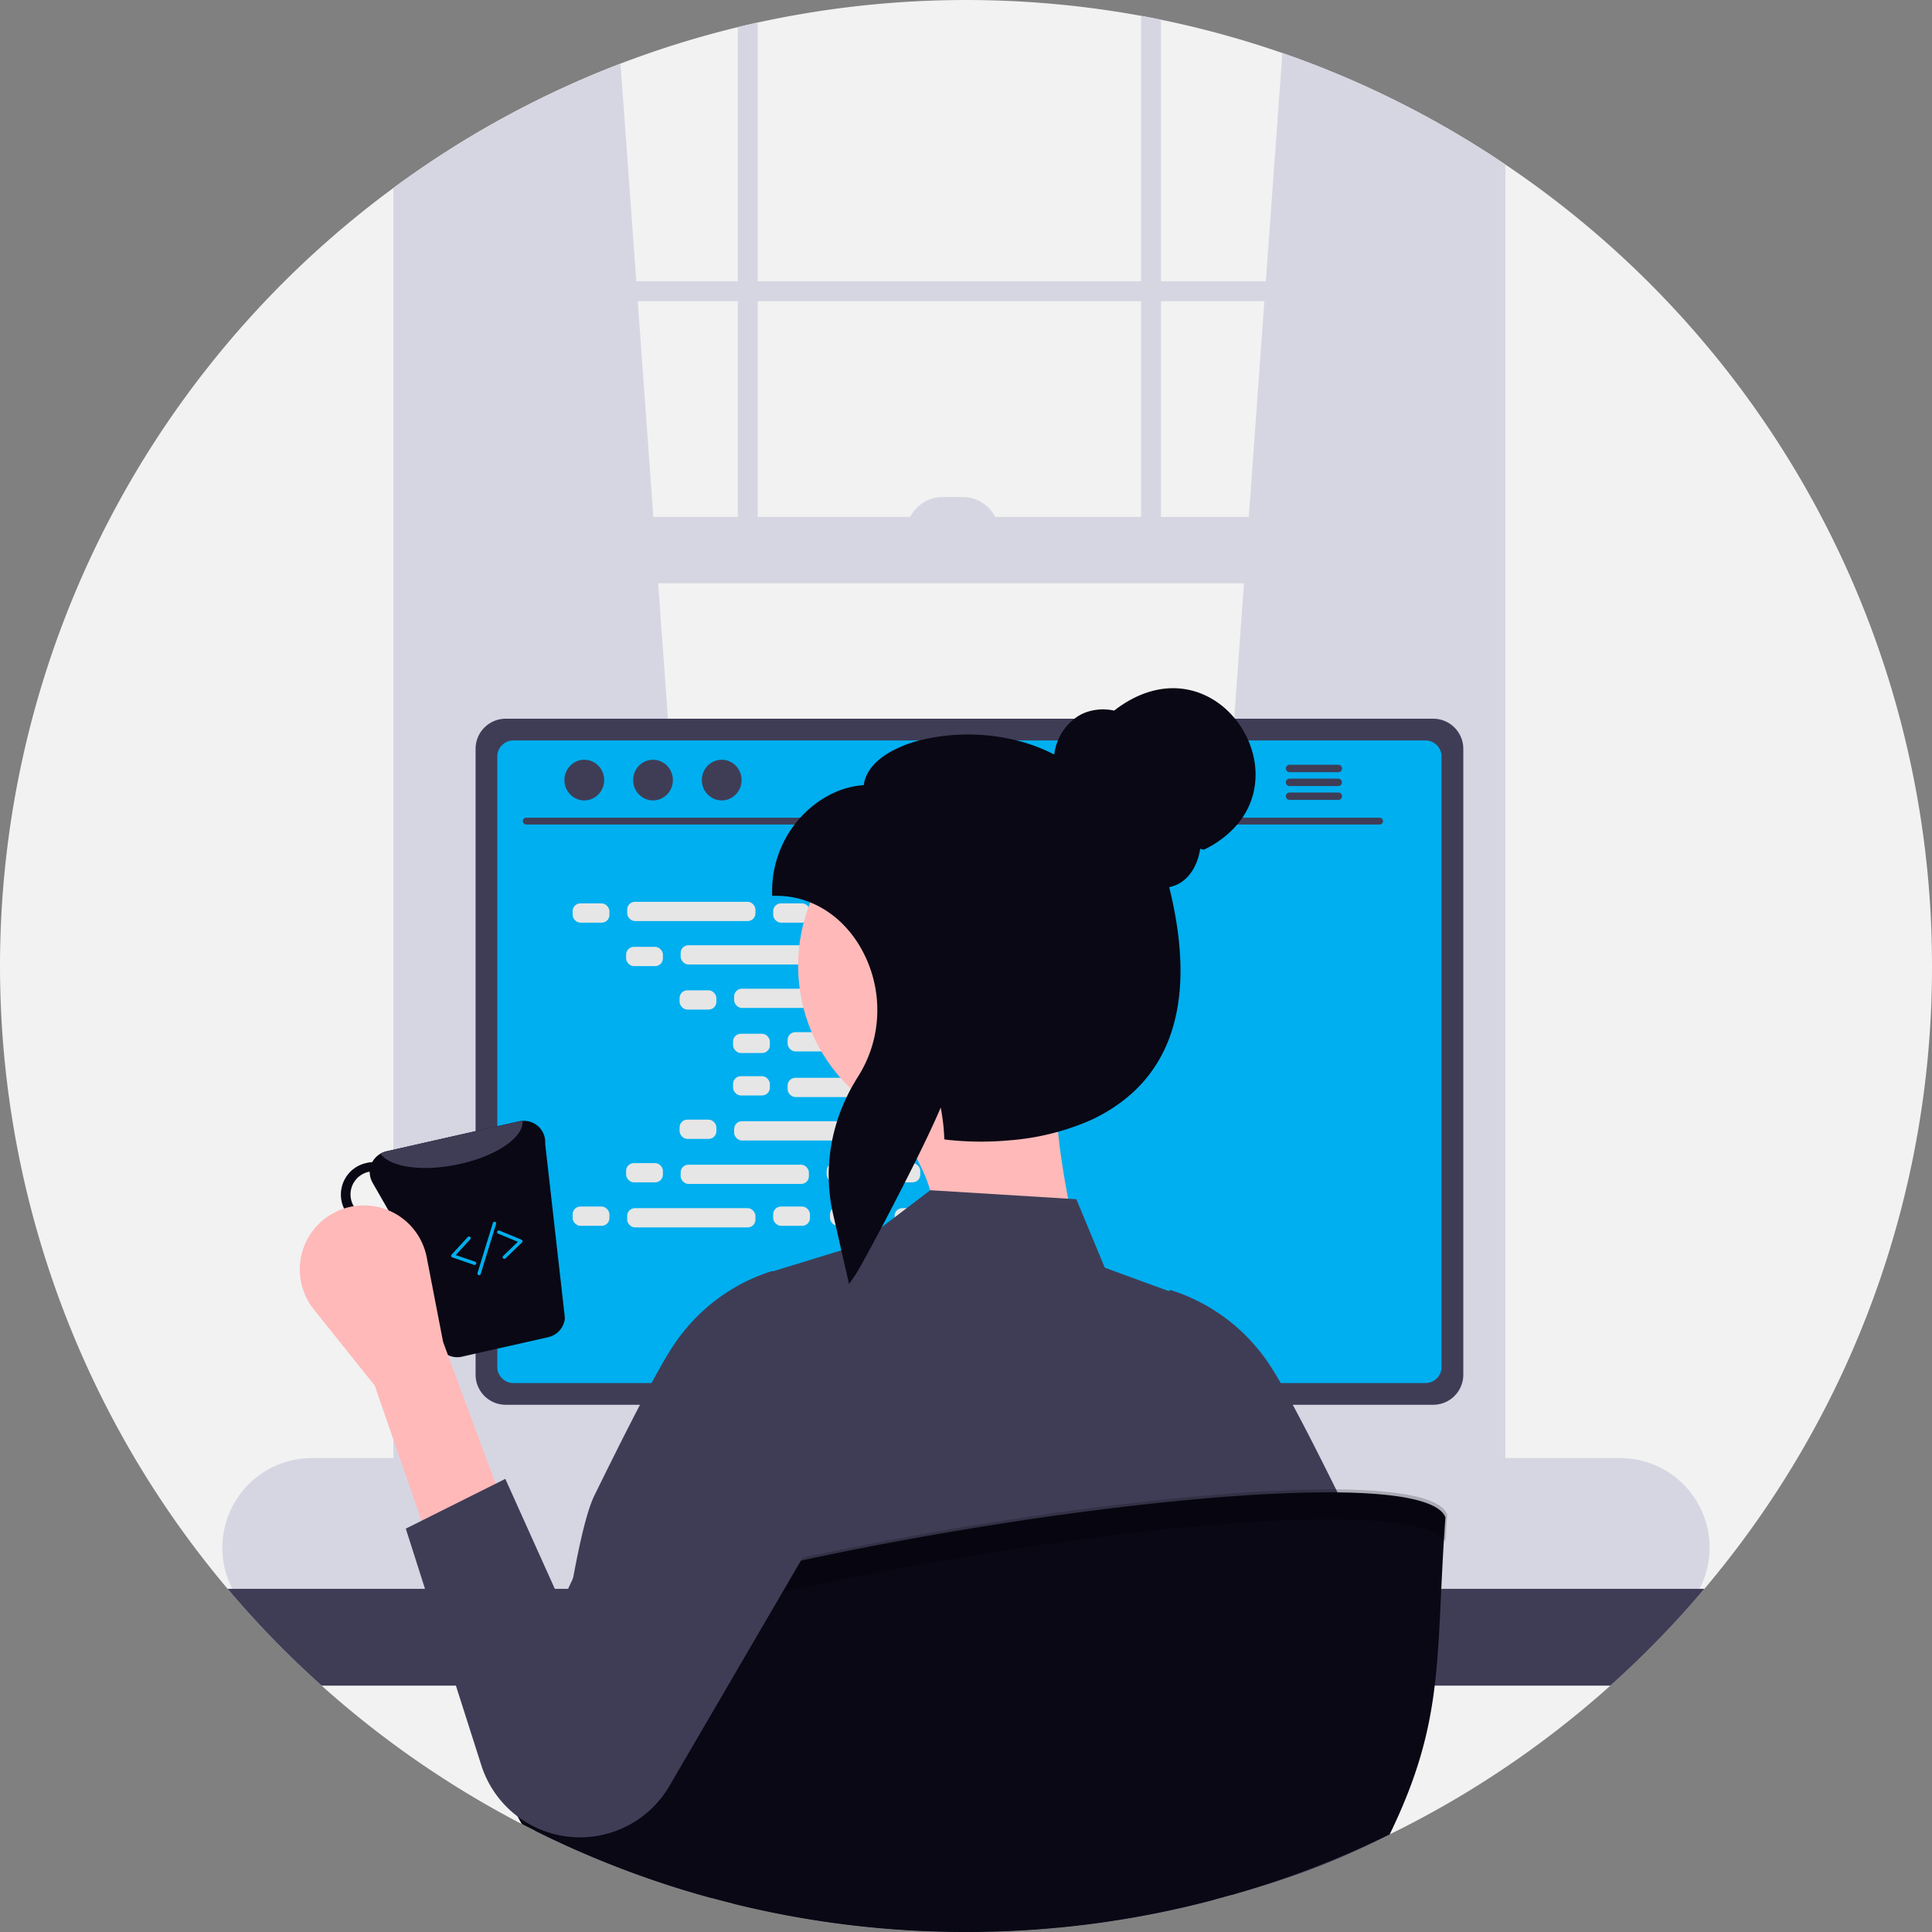 <svg xmlns="http://www.w3.org/2000/svg" width="720" height="719.998" viewBox="0 0 720 719.998"
  xmlns:xlink="http://www.w3.org/1999/xlink" role="img" artist="Katerina Limpitsouni"
  source="https://undraw.co/">
  <rect x="0" y="0" width="720" height="719.998" fill="#808080" stroke="none"/>
  <g id="Group_67" data-name="Group 67" transform="translate(-670.999 -251)">
    <path id="Path_1041-3364" data-name="Path 1041"
      d="M1031,521a358.581,358.581,0,0,1-84.818,232.118c-1.993,2.367-4.023,4.7-6.091,7.013a361.981,361.981,0,0,1-84.07,69.745q-10.8,6.484-22.073,12.22c-.76.386-1.532.772-2.292,1.146-.909.461-1.831.909-2.753,1.358a356.461,356.461,0,0,1-59.194,22.7q-3.177.9-6.365,1.744a359.482,359.482,0,0,1-82.015,11.821c-1.445.037-2.865.062-4.235.087-.486.013-.959.025-1.433.025-1.557.012-3.1.025-4.659.025a360.337,360.337,0,0,1-86.624-10.5q-4.26-1.047-8.483-2.205a355.62,355.62,0,0,1-43.561-14.985q-11.211-4.671-22.024-10.078c-1.632-.822-3.264-1.644-4.871-2.491-.685-.336-1.358-.7-2.03-1.046a361.811,361.811,0,0,1-101.709-79.8c-1.993-2.23-3.949-4.5-5.88-6.776a360.031,360.031,0,0,1,61.773-522.061c2.043-1.507,4.1-3,6.179-4.46l1.233-.859a357.2,357.2,0,0,1,120.955-54.623c2.466-.61,4.933-1.183,7.424-1.719a363.484,363.484,0,0,1,142.854-2.5c2.479.461,4.958.934,7.424,1.445a357.857,357.857,0,0,1,120.955,49.117c.822.523,1.644,1.046,2.466,1.594,1.657,1.071,3.313,2.167,4.945,3.276A359.607,359.607,0,0,1,1031,521Z"
      transform="translate(360 90)" fill="#f2f2f2" />
    <path id="Path_1042-3365" data-name="Path 1042"
      d="M549.936,702.564,434.873,712.779l-1.233.112V221.922l1.233-.859a359.155,359.155,0,0,1,77.244-41.032L518,261.123l.536,7.424,5.817,80.421,1.794,24.739L549.724,699.7Z"
      transform="translate(390.13 94.675)" fill="#d6d6e3" />
    <path id="Path_1043-3366" data-name="Path 1043"
      d="M777.877,213.557c.822.523,1.644,1.046,2.466,1.594V713.67l-2.466-.224-113.817-10.1.212-2.865,23.581-325.992,1.794-24.739,5.817-80.421L696,261.9l6.166-85.042a358.362,358.362,0,0,1,75.712,36.7Z"
      transform="translate(446.738 93.896)" fill="#d6d6e3" />
    <path id="Path_1044-3367" data-name="Path 1044"
      d="M835.7,206.32V713.233c0,9.729-6.7,17.639-14.948,17.639H451.04c-6.826,0-12.619-5.431-14.375-12.843a20.064,20.064,0,0,1-.573-4.8V214.6l-1.233.859c-2.08,1.457-4.136,2.952-6.179,4.46V713.233a28.549,28.549,0,0,0,7.7,19.931,21.252,21.252,0,0,0,9.691,5.8,18.83,18.83,0,0,0,4.97.66H820.756a19,19,0,0,0,4.983-.66c9.94-2.678,17.377-13.192,17.377-25.736V211.191c-1.632-1.109-3.289-2.2-4.945-3.276C837.348,207.366,836.526,206.843,835.7,206.32Z"
      transform="translate(388.911 101.134)" fill="#d6d6e3" />
    <rect id="Rectangle_265" data-name="Rectangle 265" width="407.026" height="7.423"
      transform="translate(821.298 355.803)" fill="#d6d6e3" />
    <path id="Path_1045-3368" data-name="Path 1045"
      d="M531.73,169.459c2.466-.61,4.933-1.183,7.424-1.719V369.3H531.73Z"
      transform="translate(414.228 91.656)" fill="#d6d6e3" />
    <path id="Path_1046-3369" data-name="Path 1046"
      d="M652.37,165.73c2.479.461,4.958.934,7.424,1.445V369.8H652.37Z"
      transform="translate(443.866 91.162)" fill="#d6d6e3" />
    <path id="Path_1047-3370" data-name="Path 1047"
      d="M898.373,597.21H410.929a33.409,33.409,0,0,0,0,66.818H898.373a33.338,33.338,0,0,0,25.068-11.353,33.758,33.758,0,0,0,3.757-5.2,31.822,31.822,0,0,0,2.18-4.434,33.388,33.388,0,0,0-31-45.828Z"
      transform="translate(376.343 197.164)" fill="#d6d6e3" />
    <rect id="Rectangle_266" data-name="Rectangle 266" width="404.552" height="24.743"
      transform="translate(823.772 443.642)" fill="#d6d6e3" />
    <path id="Path_1048-3371" data-name="Path 1048"
      d="M284.729,148.69h7.423A13.609,13.609,0,0,1,305.761,162.3H271.12a13.609,13.609,0,0,1,13.609-13.609Z"
      transform="translate(737.607 287.529)" fill="#d6d6e3" />
    <path id="Path_1049-3372" data-name="Path 1049"
      d="M929.452,636.34A359.994,359.994,0,0,1,894.424,672.4H414.118A360,360,0,0,1,379.09,636.34Z"
      transform="translate(376.729 206.777)" fill="#3f3d56" />
    <path id="Path_1050-3373" data-name="Path 1050"
      d="M649.079,536.07H568.21a3.957,3.957,0,0,0-1.283.2,4.3,4.3,0,0,0-3.027,4.111V668.136h89.5V540.38a4.314,4.314,0,0,0-4.322-4.31ZM618.473,599.1a9.381,9.381,0,0,1-1.943,5.73,9.548,9.548,0,0,1-17.165-5.73V584.277a9.554,9.554,0,1,1,19.109,0Z"
      transform="translate(422.131 182.144)" fill="#2f2e41" />
    <path id="Path_1051-3374" data-name="Path 1051"
      d="M563.68,638.81v12.32a2.416,2.416,0,0,0,2.4,2.417h85.241a2.424,2.424,0,0,0,2.4-2.417V638.81Z"
      transform="translate(422.077 207.384)" fill="#3f3d56" />
    <path id="Path_1052-3375" data-name="Path 1052"
      d="M810.165,376.02H464.491a11.225,11.225,0,0,0-11.211,11.2V620.483a11.22,11.22,0,0,0,11.211,11.211H810.165a11.22,11.22,0,0,0,11.211-11.211V387.219A11.225,11.225,0,0,0,810.165,376.02Z"
      transform="translate(394.955 142.824)" fill="#3f3d56" />
    <path id="Path_1053-3376" data-name="Path 1053"
      d="M805.678,382.52H465.772a6,6,0,0,0-5.992,6V616.009A6,6,0,0,0,465.772,622H805.678a6,6,0,0,0,5.992-5.992V388.524a6,6,0,0,0-5.991-6Z"
      transform="translate(396.552 144.421)" fill="#00afef" />
    <path id="Path_1054-3377" data-name="Path 1054"
      d="M728.575,654l-3.139-14.911a3.728,3.728,0,0,0-2.317-2.7,3.6,3.6,0,0,0-1.32-.249H525.842a3.6,3.6,0,0,0-1.32.249,3.728,3.728,0,0,0-2.317,2.7L519.066,654a3.721,3.721,0,0,0,3.637,4.484H724.925a3.673,3.673,0,0,0,2.89-1.383,3.718,3.718,0,0,0,.76-3.1Z"
      transform="translate(411.097 206.728)" fill="#2f2e41" />
    <rect id="Rectangle_267" data-name="Rectangle 267" width="6.228" height="3.737" rx="0.488"
      transform="translate(938.376 845.554)" fill="#3f3d56" />
    <rect id="Rectangle_268" data-name="Rectangle 268" width="6.228" height="3.737" rx="0.488"
      transform="translate(950.832 845.554)" fill="#3f3d56" />
    <rect id="Rectangle_269" data-name="Rectangle 269" width="6.228" height="3.737" rx="0.488"
      transform="translate(963.289 845.554)" fill="#3f3d56" />
    <rect id="Rectangle_270" data-name="Rectangle 270" width="6.228" height="3.737" rx="0.488"
      transform="translate(975.746 845.554)" fill="#3f3d56" />
    <rect id="Rectangle_271" data-name="Rectangle 271" width="6.228" height="3.737" rx="0.488"
      transform="translate(988.202 845.554)" fill="#3f3d56" />
    <rect id="Rectangle_272" data-name="Rectangle 272" width="6.228" height="3.737" rx="0.488"
      transform="translate(1000.659 845.554)" fill="#3f3d56" />
    <rect id="Rectangle_273" data-name="Rectangle 273" width="6.228" height="3.737" rx="0.488"
      transform="translate(1013.116 845.554)" fill="#3f3d56" />
    <rect id="Rectangle_274" data-name="Rectangle 274" width="6.228" height="3.737" rx="0.488"
      transform="translate(1025.573 845.554)" fill="#3f3d56" />
    <rect id="Rectangle_275" data-name="Rectangle 275" width="6.228" height="3.737" rx="0.488"
      transform="translate(1038.029 845.554)" fill="#3f3d56" />
    <rect id="Rectangle_276" data-name="Rectangle 276" width="6.228" height="3.737" rx="0.488"
      transform="translate(1050.486 845.554)" fill="#3f3d56" />
    <rect id="Rectangle_277" data-name="Rectangle 277" width="6.228" height="3.737" rx="0.488"
      transform="translate(1062.943 845.554)" fill="#3f3d56" />
    <rect id="Rectangle_278" data-name="Rectangle 278" width="6.228" height="3.737" rx="0.488"
      transform="translate(1075.399 845.554)" fill="#3f3d56" />
    <rect id="Rectangle_279" data-name="Rectangle 279" width="6.228" height="3.737" rx="0.488"
      transform="translate(1087.856 845.554)" fill="#3f3d56" />
    <rect id="Rectangle_280" data-name="Rectangle 280" width="6.228" height="3.737" rx="0.488"
      transform="translate(1100.313 845.554)" fill="#3f3d56" />
    <rect id="Rectangle_281" data-name="Rectangle 281" width="6.228" height="3.737" rx="0.488"
      transform="translate(1112.77 845.554)" fill="#3f3d56" />
    <rect id="Rectangle_282" data-name="Rectangle 282" width="6.228" height="3.737" rx="0.488"
      transform="translate(1125.226 845.554)" fill="#3f3d56" />
    <rect id="Rectangle_283" data-name="Rectangle 283" width="6.228" height="3.737" rx="0.488"
      transform="translate(938.228 851.782)" fill="#3f3d56" />
    <rect id="Rectangle_284" data-name="Rectangle 284" width="6.228" height="3.737" rx="0.488"
      transform="translate(950.685 851.782)" fill="#3f3d56" />
    <rect id="Rectangle_285" data-name="Rectangle 285" width="6.228" height="3.737" rx="0.488"
      transform="translate(963.142 851.782)" fill="#3f3d56" />
    <rect id="Rectangle_286" data-name="Rectangle 286" width="6.228" height="3.737" rx="0.488"
      transform="translate(975.599 851.782)" fill="#3f3d56" />
    <rect id="Rectangle_287" data-name="Rectangle 287" width="6.228" height="3.737" rx="0.488"
      transform="translate(988.055 851.782)" fill="#3f3d56" />
    <rect id="Rectangle_288" data-name="Rectangle 288" width="6.228" height="3.737" rx="0.488"
      transform="translate(1000.512 851.782)" fill="#3f3d56" />
    <rect id="Rectangle_289" data-name="Rectangle 289" width="6.228" height="3.737" rx="0.488"
      transform="translate(1012.969 851.782)" fill="#3f3d56" />
    <rect id="Rectangle_290" data-name="Rectangle 290" width="6.228" height="3.737" rx="0.488"
      transform="translate(1025.425 851.782)" fill="#3f3d56" />
    <rect id="Rectangle_291" data-name="Rectangle 291" width="6.228" height="3.737" rx="0.488"
      transform="translate(1037.882 851.782)" fill="#3f3d56" />
    <rect id="Rectangle_292" data-name="Rectangle 292" width="6.228" height="3.737" rx="0.488"
      transform="translate(1050.339 851.782)" fill="#3f3d56" />
    <rect id="Rectangle_293" data-name="Rectangle 293" width="6.228" height="3.737" rx="0.488"
      transform="translate(1062.795 851.782)" fill="#3f3d56" />
    <rect id="Rectangle_294" data-name="Rectangle 294" width="6.228" height="3.737" rx="0.488"
      transform="translate(1075.252 851.782)" fill="#3f3d56" />
    <rect id="Rectangle_295" data-name="Rectangle 295" width="6.228" height="3.737" rx="0.488"
      transform="translate(1087.709 851.782)" fill="#3f3d56" />
    <rect id="Rectangle_296" data-name="Rectangle 296" width="6.228" height="3.737" rx="0.488"
      transform="translate(1100.166 851.782)" fill="#3f3d56" />
    <rect id="Rectangle_297" data-name="Rectangle 297" width="6.228" height="3.737" rx="0.488"
      transform="translate(1112.622 851.782)" fill="#3f3d56" />
    <rect id="Rectangle_298" data-name="Rectangle 298" width="6.228" height="3.737" rx="0.488"
      transform="translate(1125.079 851.782)" fill="#3f3d56" />
    <rect id="Rectangle_299" data-name="Rectangle 299" width="49.827" height="3.737" rx="0.488"
      transform="translate(998.021 859.256)" fill="#3f3d56" />
    <path id="Path_1055-3378" data-name="Path 1055"
      d="M786.723,408.176H468.674a1.265,1.265,0,1,1,0-2.53H786.723a1.265,1.265,0,1,1,0,2.53Z"
      transform="translate(398.426 150.102)" fill="#3f3d56" />
    <ellipse id="Ellipse_180" data-name="Ellipse 180" cx="7.412" cy="7.577" rx="7.412" ry="7.577"
      transform="translate(881.338 534.136)" fill="#3f3d56" />
    <ellipse id="Ellipse_181" data-name="Ellipse 181" cx="7.412" cy="7.577" rx="7.412" ry="7.577"
      transform="translate(906.944 534.136)" fill="#3f3d56" />
    <ellipse id="Ellipse_182" data-name="Ellipse 182" cx="7.412" cy="7.577" rx="7.412" ry="7.577"
      transform="translate(932.55 534.136)" fill="#3f3d56" />
    <path id="Path_1056-3379" data-name="Path 1056"
      d="M715.222,389.8H697.035a1.377,1.377,0,0,0,0,2.753h18.187a1.377,1.377,0,1,0,0-2.753Z"
      transform="translate(454.508 146.21)" fill="#3f3d56" />
    <path id="Path_1057-3380" data-name="Path 1057"
      d="M715.222,393.95H697.035a1.377,1.377,0,0,0,0,2.753h18.187a1.376,1.376,0,1,0,0-2.753Z"
      transform="translate(454.508 147.229)" fill="#3f3d56" />
    <path id="Path_1058-3381" data-name="Path 1058"
      d="M715.222,398.1H697.035a1.377,1.377,0,0,0,0,2.753h18.187a1.377,1.377,0,1,0,0-2.753Z"
      transform="translate(454.508 148.249)" fill="#3f3d56" />
    <rect id="Rectangle_300" data-name="Rectangle 300" width="13.71" height="7.175" rx="2.88"
      transform="translate(884.402 587.672)" fill="#e6e6e6" />
    <rect id="Rectangle_301" data-name="Rectangle 301" width="13.71" height="7.175" rx="2.88"
      transform="translate(959.142 587.672)" fill="#e6e6e6" />
    <rect id="Rectangle_302" data-name="Rectangle 302" width="13.71" height="7.175" rx="2.88"
      transform="translate(980.318 587.672)" fill="#e6e6e6" />
    <rect id="Rectangle_303" data-name="Rectangle 303" width="47.791" height="7.175" rx="2.88"
      transform="translate(904.732 587.073)" fill="#e6e6e6" />
    <rect id="Rectangle_304" data-name="Rectangle 304" width="47.791" height="7.175" rx="2.88"
      transform="translate(1004.385 587.073)" fill="#e6e6e6" />
    <rect id="Rectangle_305" data-name="Rectangle 305" width="13.71" height="7.175" rx="2.88"
      transform="translate(904.332 603.866)" fill="#e6e6e6" />
    <rect id="Rectangle_306" data-name="Rectangle 306" width="13.71" height="7.175" rx="2.88"
      transform="translate(979.073 603.866)" fill="#e6e6e6" />
    <rect id="Rectangle_307" data-name="Rectangle 307" width="13.71" height="7.175" rx="2.88"
      transform="translate(1000.249 603.866)" fill="#e6e6e6" />
    <rect id="Rectangle_308" data-name="Rectangle 308" width="47.791" height="7.175" rx="2.88"
      transform="translate(924.662 603.267)" fill="#e6e6e6" />
    <rect id="Rectangle_309" data-name="Rectangle 309" width="47.791" height="7.175" rx="2.88"
      transform="translate(1024.316 603.267)" fill="#e6e6e6" />
    <rect id="Rectangle_310" data-name="Rectangle 310" width="13.71" height="7.175" rx="2.88"
      transform="translate(924.263 620.059)" fill="#e6e6e6" />
    <rect id="Rectangle_311" data-name="Rectangle 311" width="13.71" height="7.175" rx="2.88"
      transform="translate(999.003 620.059)" fill="#e6e6e6" />
    <rect id="Rectangle_312" data-name="Rectangle 312" width="13.71" height="7.175" rx="2.88"
      transform="translate(1020.18 620.059)" fill="#e6e6e6" />
    <rect id="Rectangle_313" data-name="Rectangle 313" width="47.791" height="7.175" rx="2.88"
      transform="translate(944.593 619.461)" fill="#e6e6e6" />
    <rect id="Rectangle_314" data-name="Rectangle 314" width="47.791" height="7.175" rx="2.88"
      transform="translate(1044.247 619.461)" fill="#e6e6e6" />
    <rect id="Rectangle_315" data-name="Rectangle 315" width="13.71" height="7.175" rx="2.88"
      transform="translate(944.194 636.253)" fill="#e6e6e6" />
    <rect id="Rectangle_316" data-name="Rectangle 316" width="13.71" height="7.175" rx="2.88"
      transform="translate(1018.934 636.253)" fill="#e6e6e6" />
    <rect id="Rectangle_317" data-name="Rectangle 317" width="13.71" height="7.175" rx="2.88"
      transform="translate(1040.111 636.253)" fill="#e6e6e6" />
    <rect id="Rectangle_318" data-name="Rectangle 318" width="47.791" height="7.175" rx="2.88"
      transform="translate(964.524 635.655)" fill="#e6e6e6" />
    <rect id="Rectangle_319" data-name="Rectangle 319" width="13.71" height="7.175" rx="2.88"
      transform="translate(959.142 700.646)" fill="#e6e6e6" />
    <rect id="Rectangle_320" data-name="Rectangle 320" width="13.71" height="7.175" rx="2.88"
      transform="translate(980.318 700.646)" fill="#e6e6e6" />
    <rect id="Rectangle_321" data-name="Rectangle 321" width="47.791" height="7.175" rx="2.88"
      transform="translate(1004.385 701.244)" fill="#e6e6e6" />
    <rect id="Rectangle_322" data-name="Rectangle 322" width="13.71" height="7.175" rx="2.88"
      transform="translate(884.402 700.646)" fill="#e6e6e6" />
    <rect id="Rectangle_323" data-name="Rectangle 323" width="47.791" height="7.175" rx="2.88"
      transform="translate(904.732 701.244)" fill="#e6e6e6" />
    <rect id="Rectangle_324" data-name="Rectangle 324" width="13.71" height="7.175" rx="2.88"
      transform="translate(904.332 684.452)" fill="#e6e6e6" />
    <rect id="Rectangle_325" data-name="Rectangle 325" width="13.71" height="7.175" rx="2.88"
      transform="translate(979.073 684.452)" fill="#e6e6e6" />
    <rect id="Rectangle_326" data-name="Rectangle 326" width="13.71" height="7.175" rx="2.88"
      transform="translate(1000.249 684.452)" fill="#e6e6e6" />
    <rect id="Rectangle_327" data-name="Rectangle 327" width="47.791" height="7.175" rx="2.88"
      transform="translate(924.662 685.05)" fill="#e6e6e6" />
    <rect id="Rectangle_328" data-name="Rectangle 328" width="13.71" height="7.175" rx="2.88"
      transform="translate(924.263 668.258)" fill="#e6e6e6" />
    <rect id="Rectangle_329" data-name="Rectangle 329" width="13.71" height="7.175" rx="2.88"
      transform="translate(999.003 668.258)" fill="#e6e6e6" />
    <rect id="Rectangle_330" data-name="Rectangle 330" width="13.71" height="7.175" rx="2.88"
      transform="translate(1020.18 668.258)" fill="#e6e6e6" />
    <rect id="Rectangle_331" data-name="Rectangle 331" width="47.791" height="7.175" rx="2.88"
      transform="translate(944.593 668.856)" fill="#e6e6e6" />
    <rect id="Rectangle_332" data-name="Rectangle 332" width="13.71" height="7.175" rx="2.88"
      transform="translate(944.194 652.065)" fill="#e6e6e6" />
    <rect id="Rectangle_333" data-name="Rectangle 333" width="13.71" height="7.175" rx="2.88"
      transform="translate(1018.934 652.065)" fill="#e6e6e6" />
    <rect id="Rectangle_334" data-name="Rectangle 334" width="13.71" height="7.175" rx="2.88"
      transform="translate(1040.111 652.065)" fill="#e6e6e6" />
    <rect id="Rectangle_335" data-name="Rectangle 335" width="47.791" height="7.175" rx="2.88"
      transform="translate(964.524 652.663)" fill="#e6e6e6" />
    <path id="Path_223-3382" data-name="Path 223"
      d="M304.558,542.57s20.613,28.936,13.251,36.771,55.23,8.03,55.23,8.03-9.4-42.094-6.635-51.781Z"
      transform="translate(699.068 125.378)" fill="#ffb9b9" />
    <path id="Path_1059-3383" data-name="Path 1059"
      d="M789.655,757.108c-.76.386-1.532.772-2.292,1.146-19.682,9.841-35.427,15.434-56.964,21.563-1.819-20.3-3.575-55.993-5.282-78.116-.448-5.742-.9-10.563-1.333-13.964a18.912,18.912,0,0,0-1.1-5.294l.075,5.294.187,13.964,1.084,79.86a359.487,359.487,0,0,1-82.015,11.821c-1.445.037-2.865.062-4.235.087-.486.012-.959.025-1.433.025-1.557.013-3.1.025-4.659.025a360.338,360.338,0,0,1-86.624-10.5c.61-20.093,1.221-55.383,1.806-81.318.125-5.07.237-9.791.361-13.964.237-8.919.486-15.347.723-17.5a5.432,5.432,0,0,0-.486,1.208,121.028,121.028,0,0,0-2.354,16.293c-.436,4.173-.872,8.894-1.308,13.964-2.317,26.944-4.733,63.579-7.225,79.113a355.621,355.621,0,0,1-43.561-14.985Q481.812,761.157,471,755.751c1.37-8.969,2.8-19.021,4.273-29.448,1.146-8.084,2.329-16.393,3.538-24.6,1.868-12.681,3.787-25.113,5.73-36.062,2.84-15.994,5.755-28.85,8.645-34.754,2.741-5.606,5.481-11.136,8.134-16.43.922-1.856,1.844-3.687,2.741-5.468.212-.424.424-.835.635-1.246,1.906-3.749,3.75-7.337,5.506-10.7,1.507-2.878,2.94-5.593,4.3-8.1,3.289-6.079,6.079-10.925,8.147-13.989a68.831,68.831,0,0,1,36.473-27.666l.374-.1.262.112,25.474-7.823,3.725-1.146,2.5-.772,8.819-6.714,4.8-3.65,4.5-3.426,8.794-6.689,54.448,3.351,10.6,25.524,23.742,8.682.411-.187.361-.149.374.1a68.893,68.893,0,0,1,36.473,27.666c1.171,1.756,2.591,4.073,4.2,6.876,1.37,2.379,2.865,5.095,4.484,8.1,2.3,4.273,4.821,9.093,7.487,14.313.585,1.146,1.183,2.317,1.781,3.5q1.663,3.288,3.376,6.714c2.653,5.294,5.394,10.825,8.134,16.443,2.379,4.871,4.783,14.886,7.15,27.629,1.956,10.588,3.9,23.07,5.78,36.062,2.466,16.842-.162,37.009,2.068,52.505C789.369,755.19,789.518,756.149,789.655,757.108Z"
      transform="translate(399.308 177.479)" fill="#3f3d56" />
    <circle id="Ellipse_183" data-name="Ellipse 183" cx="63.326" cy="63.326" r="63.326"
      transform="translate(968.44 547.534)" fill="#ffb9b9" />
    <path id="Path_1060-3384" data-name="Path 1060"
      d="M719.446,386.358a33.145,33.145,0,0,0-4.945-8.1c-9.617-11.747-27.106-16.916-45.056-3.015a19.032,19.032,0,0,0-10.4.6,16.08,16.08,0,0,0-4.385,2.417,19.894,19.894,0,0,0-6.154,8.1,19.335,19.335,0,0,0-1.37,5.269,62.987,62.987,0,0,0-13.989-5.269,75.163,75.163,0,0,0-36.286,0,45.522,45.522,0,0,0-10.937,4.335c-5.83,3.363-9.181,7.611-9.779,12.332-8.408.473-17.153,4.9-23.668,12.145-.735.81-1.445,1.657-2.105,2.529A40.745,40.745,0,0,0,542,442.675v1.582h1.582a33.472,33.472,0,0,1,12.644,2.466,34.361,34.361,0,0,1,7.337,4.048,35.816,35.816,0,0,1,4.2,3.488,41.71,41.71,0,0,1,7.624,10.028,46.663,46.663,0,0,1,5.082,30.781,45.1,45.1,0,0,1-1.893,7.175,46.816,46.816,0,0,1-4.622,9.5c-.075.112-.137.224-.212.336-.835,1.333-1.632,2.691-2.379,4.061-.561,1.021-1.084,2.068-1.57,3.114a64.732,64.732,0,0,0-3.587,9.019,66.749,66.749,0,0,0-3.04,16.866c-.087,1.52-.112,3.039-.062,4.559a64.74,64.74,0,0,0,1.283,11.66c.112.523.224,1.034.336,1.557l.909,3.974,2.155,9.48,1.495,6.527,1.383,6.054,2.043-2.927c.7-1,2.454-4.061,4.808-8.4,1.557-2.828,3.363-6.2,5.319-9.891,2.728-5.17,5.718-10.937,8.645-16.692,1.183-2.329,2.354-4.646,3.488-6.913,2.143-4.3,4.161-8.446,5.892-12.133,1.594-3.4,2.952-6.415,3.961-8.832.311,1.582.573,3.189.772,4.808.224,1.644.386,3.313.473,4.983.025.249.037.511.05.76l.05,1.022.012.3,1.32.174a115.869,115.869,0,0,0,22.92.174h.012a93.25,93.25,0,0,0,29.348-7.113,61.357,61.357,0,0,0,14.7-9.019,51.437,51.437,0,0,0,5.8-5.63c.448-.511.884-1.021,1.308-1.545a51.227,51.227,0,0,0,6.291-9.841,52.062,52.062,0,0,0,2.915-7.175c4.783-14.487,4.509-32.562-.822-54.037a12.363,12.363,0,0,0,4.073-1.57c3.911-2.354,6.627-7.026,7.474-12.731l1.345.361a37.5,37.5,0,0,0,12.469-9.392,30.043,30.043,0,0,0,1.918-2.529C723.345,406.2,723.395,395.439,719.446,386.358Z"
      transform="translate(416.751 140.583)" fill="#090814" />
    <path id="Path_1061-3385" data-name="Path 1061" d="M206.32,483.352,216.9,442.5l9.346,35.247Z"
      transform="translate(721.688 359.711)" opacity="0.2" />
    <path id="Path_1062-3386" data-name="Path 1062"
      d="M813.893,616.764c-3.787,52.169.137,75.139-20.765,118.152a356.456,356.456,0,0,1-59.194,22.7q-3.177.9-6.365,1.744a359.48,359.48,0,0,1-82.015,11.822c-1.445.037-2.865.062-4.235.087-.486.013-.959.025-1.433.025-1.557.012-3.1.025-4.659.025a360.338,360.338,0,0,1-86.624-10.5q-4.26-1.047-8.483-2.205a355.631,355.631,0,0,1-43.561-14.985q-11.211-4.671-22.024-10.078c-1.632-.822-3.264-1.644-4.871-2.491-8.259-14.524-12.955-32.188-13.055-53.414C462.328,641.067,801.262,585.224,813.893,616.764Z"
      transform="translate(395.773 199.683)" fill="#090814" />
    <path id="Path_1063-3387" data-name="Path 1063"
      d="M813.755,625.916c.193-3.23.41-6.566.662-10.04-12.631-31.54-351.566,24.3-357.284,60.876.016,3.353.159,6.607.4,9.784C471.38,650.439,793.373,597.364,813.755,625.916Z"
      transform="translate(395.902 199.465)" opacity="0.2" />
    <path id="Path_1064-3388" data-name="Path 1064"
      d="M489.077,504.829a7.928,7.928,0,0,0-8.412-8.49,7.3,7.3,0,0,0-1.252.157l-49.53,11.189a8.156,8.156,0,0,0-5.243,4.03,10.193,10.193,0,0,0-2.152.313A12.035,12.035,0,1,0,427.81,535.5a12.2,12.2,0,0,0,4.851-2.347l16.784,47.262a7.883,7.883,0,0,0,8.646,3.795l32.2-7.277a7.992,7.992,0,0,0,6.142-7.12Zm-62.011,27.308a8.608,8.608,0,0,1-3.834-16.784c.156-.039.313,0,.47-.039a8.105,8.105,0,0,0,1.056,4.069L430.9,530.1A8.1,8.1,0,0,1,427.066,532.138Z"
      transform="translate(385.087 172.379)" fill="#090814" />
    <path id="Path_1065-3389" data-name="Path 1065"
      d="M477.783,496.336c.47,6.26-10.25,13.459-24.609,16.315-13.185,2.7-25,.821-28.326-4.108a7.5,7.5,0,0,1,2.152-.861l49.53-11.189a7.3,7.3,0,0,1,1.252-.157Z"
      transform="translate(387.97 172.382)" fill="#3f3d56" />
    <path id="Path_1066-3390" data-name="Path 1066"
      d="M449.463,649.033l27.82-13.91-23.184-62.6-6.11-31.568a23.869,23.869,0,0,0-38.967-13.587h0a23.869,23.869,0,0,0-3.1,33.033l22.68,28.35Z"
      transform="translate(382.034 178.595)" fill="#ffb9b9" />
    <path id="Path_1067-3391" data-name="Path 1067"
      d="M469.493,617.776,432.4,636.323l28.15,88.2a38.587,38.587,0,0,0,27.823,25.806h0A38.587,38.587,0,0,0,530.4,732.649L605.044,604.7a39.388,39.388,0,0,0-12.7-53.541h0a39.389,39.389,0,0,0-56.424,15.9l-45.562,97.083Z"
      transform="translate(389.825 184.349)" fill="#3f3d56" />
    <path id="Path_1068-3392" data-name="Path 1068"
      d="M454.687,541.53a.617.617,0,0,1-.2-.034l-8.1-2.788a.622.622,0,0,1-.256-1.01l6.023-6.558a.623.623,0,1,1,.917.842l-5.38,5.857,7.2,2.479a.623.623,0,0,1-.2,1.212Z"
      transform="translate(393.158 180.883)" fill="#00afef" />
    <path id="Path_1069-3393" data-name="Path 1069"
      d="M462.41,539.706a.623.623,0,0,1-.433-1.07l5.474-5.293-7.354-3.03a.622.622,0,0,1,.474-1.151l8.233,3.393a.622.622,0,0,1,.2,1.023l-6.158,5.953a.622.622,0,0,1-.433.175Z"
      transform="translate(396.535 180.435)" fill="#00afef" />
    <path id="Path_1070-3394" data-name="Path 1070"
      d="M454.454,546.431a.6.6,0,0,1-.183-.028.622.622,0,0,1-.412-.778l5.748-18.685a.623.623,0,1,1,1.191.367l-5.748,18.685A.623.623,0,0,1,454.454,546.431Z"
      transform="translate(395.09 179.793)" fill="#00afef" />
  </g>
</svg>